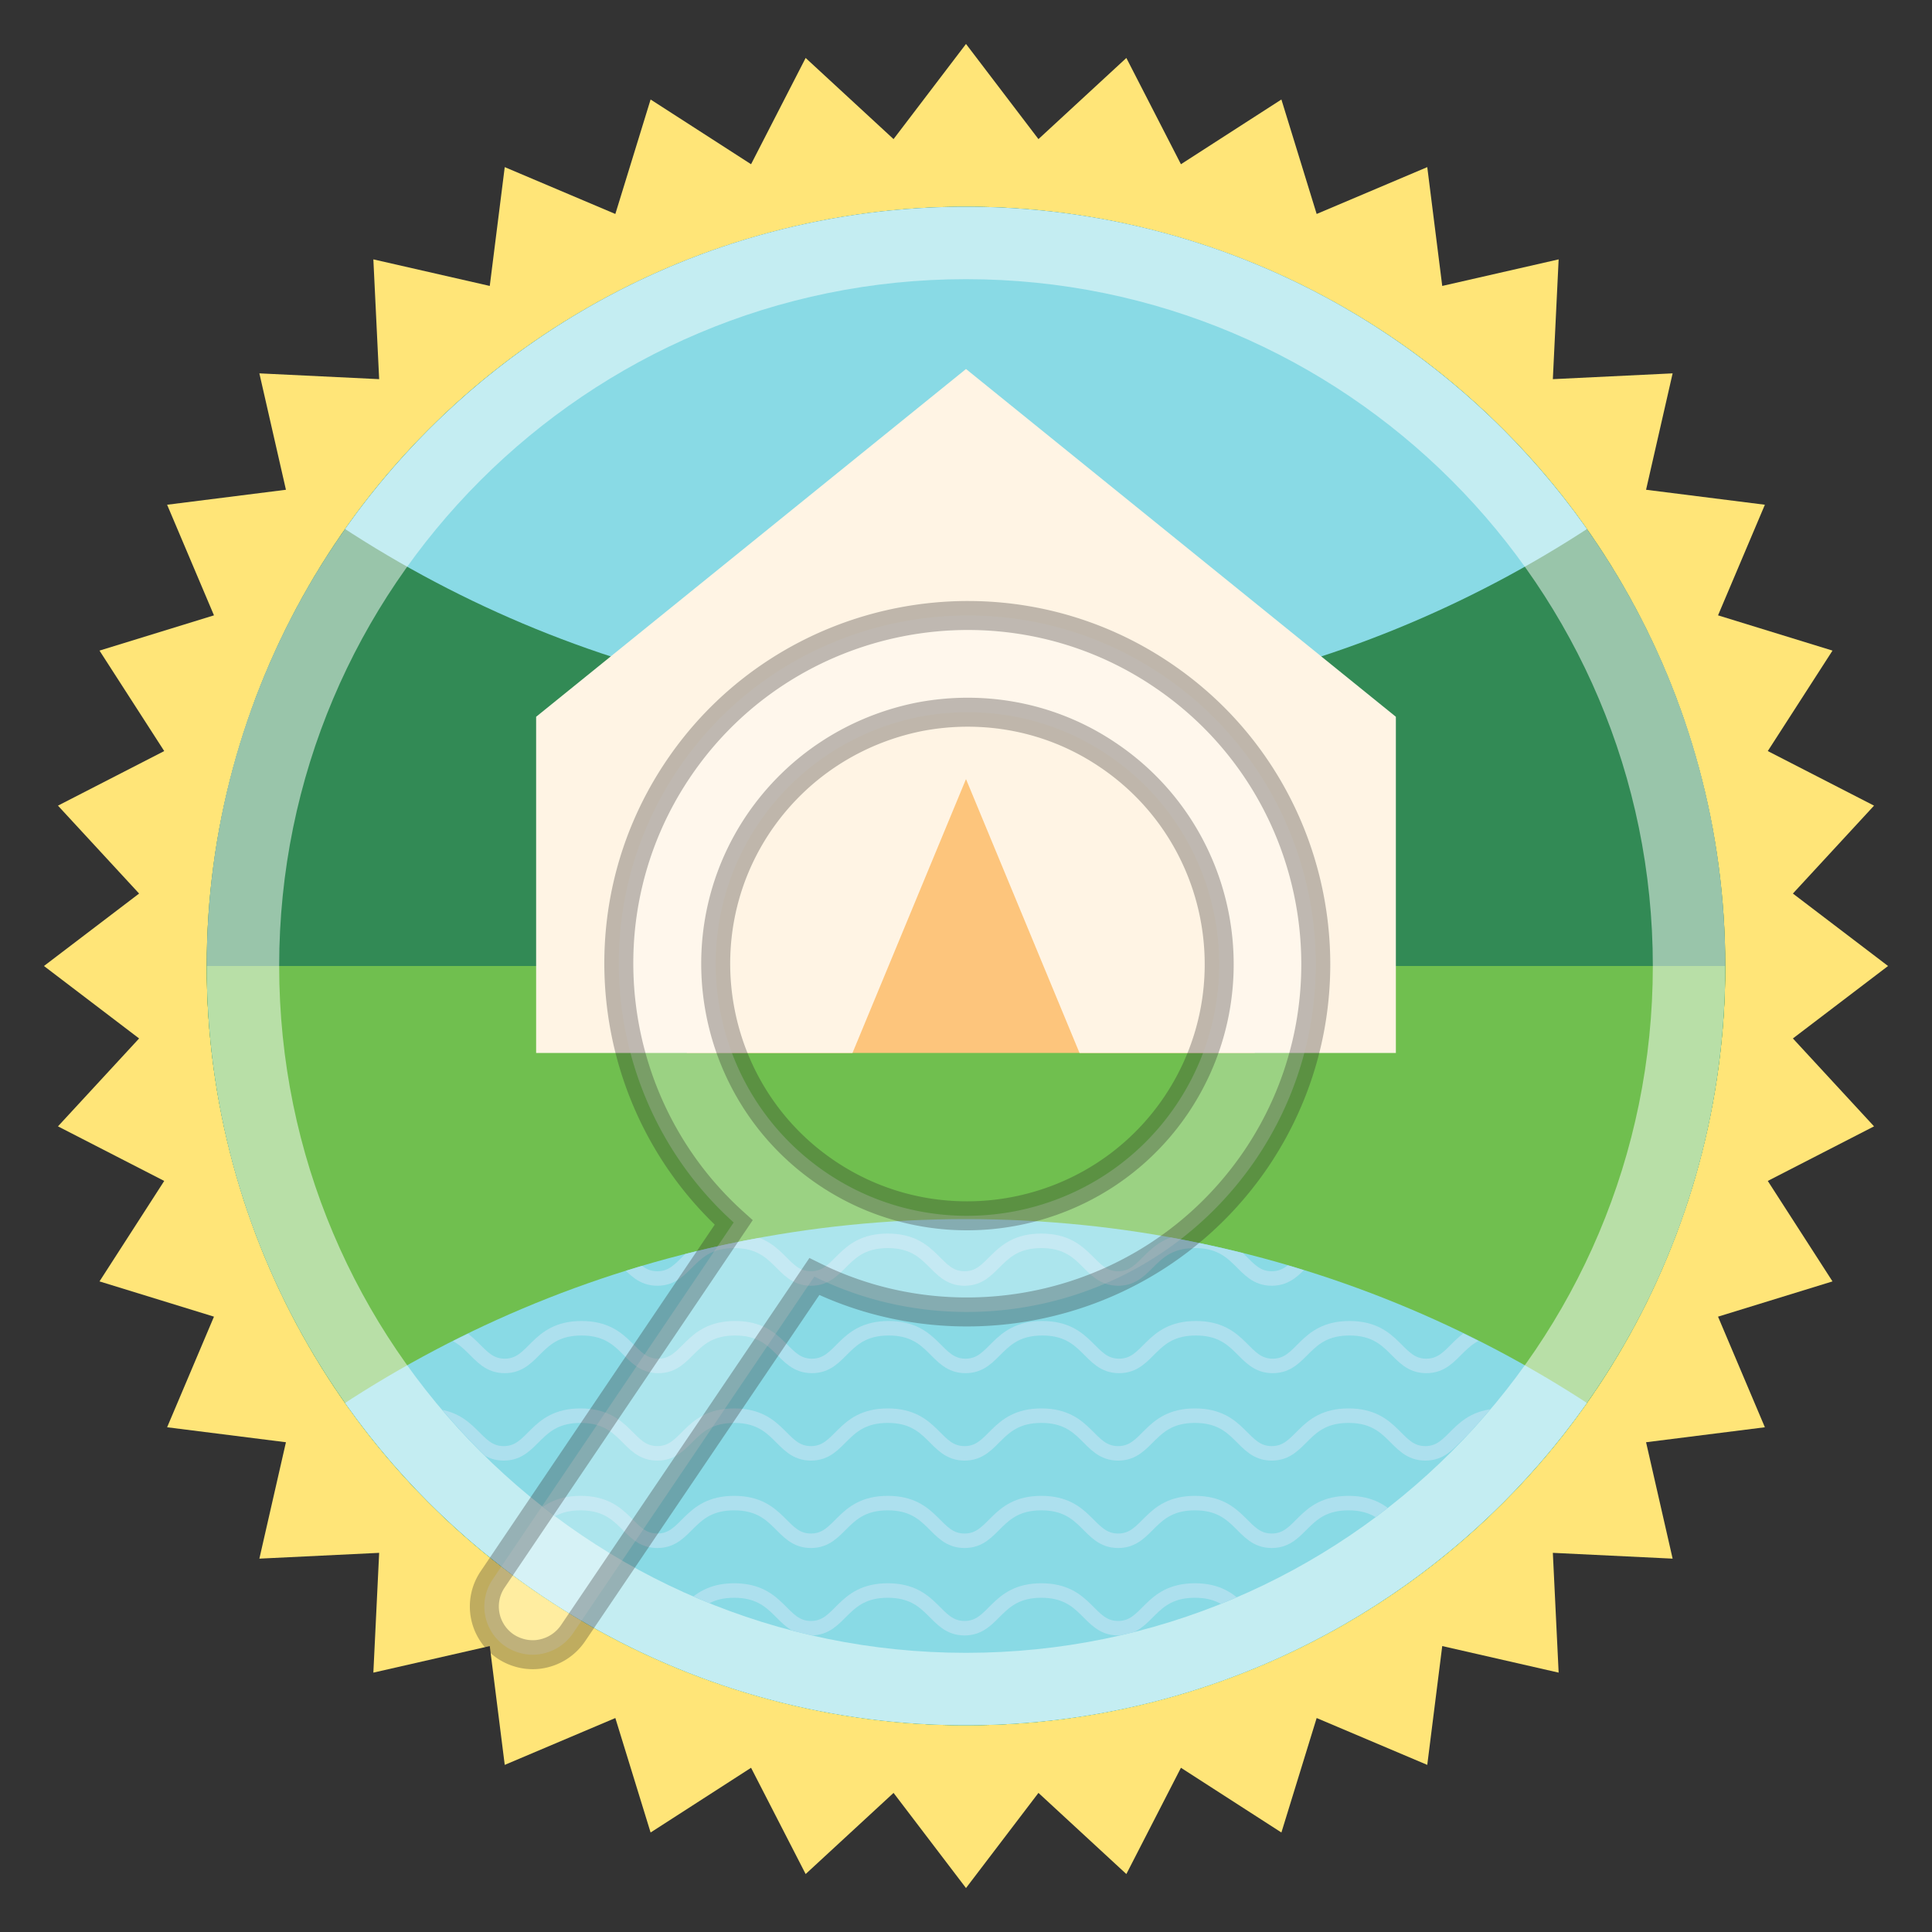 <svg id="Layer_1" xmlns="http://www.w3.org/2000/svg" xmlns:xlink="http://www.w3.org/1999/xlink" viewBox="0 0 400 400"><rect x="0" y="0" width="400" height="400" fill="#333333" stroke="none"/><style>.st4{clip-path:url(#SVGID_2_);fill:#89dae5}.st8{clip-path:url(#SVGID_4_)}.st9{fill:none;stroke:#ade0ee;stroke-width:3;stroke-miterlimit:10}</style><path fill="#ffe578" d="M200 9.1l15 19.7L233.2 12l11.3 22 20.8-13.4 7.3 23.7 22.9-9.7 3.1 24.6 24.1-5.5-1.2 24.8 24.8-1.2-5.5 24.1 24.6 3.1-9.7 22.9 23.7 7.3-13.4 20.8 22 11.3-16.8 18.2 19.7 15-19.7 15 16.8 18.2-22 11.3 13.4 20.8-23.7 7.3 9.7 22.9-24.6 3.1 5.5 24.1-24.8-1.2 1.2 24.8-24.1-5.5-3.1 24.6-22.9-9.7-7.3 23.7-20.8-13.4-11.3 22-18.2-16.8-15 19.7-15-19.7-18.2 16.8-11.3-22-20.8 13.4-7.3-23.7-22.9 9.7-3.1-24.6-24.1 5.5 1.2-24.8-24.8 1.2 5.5-24.1-24.6-3.1 9.7-22.9-23.7-7.3L34 244.5l-22-11.3L28.8 215 9.1 200l19.7-15L12 166.8l22-11.3-13.4-20.8 23.7-7.3-9.7-22.9 24.6-3.1-5.5-24.1 24.8 1.2-1.2-24.8 24.1 5.5 3.1-24.6 22.9 9.7 7.3-23.7L155.5 34l11.3-22L185 28.8z"/><circle cx="200" cy="200" r="157.2" fill="#448450"/><defs><circle id="SVGID_1_" cx="200" cy="200" r="157.2"/></defs><clipPath id="SVGID_2_"><use xlink:href="#SVGID_1_" overflow="visible"/></clipPath><circle cx="200" cy="200" r="157.2" clip-path="url(#SVGID_2_)" fill="#328a55"/><path d="M42.8 200c0 86.8 70.4 157.2 157.2 157.2S357.2 286.8 357.2 200H42.8z" clip-path="url(#SVGID_2_)" fill="#70bf4f"/><path class="st4" d="M-35.9 488.3C-35.9 358 69.7 252.4 200 252.4S435.9 358 435.9 488.3H-35.9zM-35.9-88.3C-35.9 42 69.7 147.6 200 147.6S435.9 42 435.9-88.3H-35.9z"/><path fill="#fdc57c" d="M142.2 135.7h117.6V218H142.2z"/><path fill="#fff4e4" d="M223.5 218H289v-69.6l-89-72-89 72V218h65.5l23.5-56.7z"/><path d="M200 42.8c-86.8 0-157.2 70.4-157.2 157.2S113.2 357.2 200 357.2 357.2 286.8 357.2 200 286.8 42.8 200 42.8zm0 299.4c-78.5 0-142.2-63.7-142.2-142.2S121.5 57.8 200 57.8 342.2 121.5 342.2 200 278.5 342.2 200 342.2z" opacity=".5" fill="#fff"/><g><defs><path id="SVGID_3_" d="M315.6 282.7c-34.2-19.3-73.6-30.3-115.6-30.3s-81.5 11-115.6 30.3c25.8 36 68 59.5 115.6 59.5s89.9-23.5 115.6-59.5z"/></defs><clipPath id="SVGID_4_"><use xlink:href="#SVGID_3_" overflow="visible" opacity=".4"/></clipPath><g class="st8"><path class="st9" d="M24.8 275c9.6 0 9.6 7.8 15.9 7.8S47 275 56.6 275s9.6 7.8 15.9 7.8S79 275 88.6 275s9.6 7.8 15.9 7.8 6.3-7.8 15.9-7.8c9.6 0 9.6 7.8 15.9 7.8 6.3 0 6.3-7.8 15.9-7.8s9.6 7.8 15.9 7.8c6.3 0 6.3-7.8 15.9-7.8 9.6 0 9.6 7.8 15.9 7.8 6.3 0 6.3-7.8 15.9-7.8s9.6 7.8 15.9 7.8c6.3 0 6.3-7.8 15.9-7.8 9.6 0 9.6 7.8 15.9 7.8s6.3-7.8 15.9-7.8 9.6 7.8 15.9 7.8c6.3 0 6.3-7.8 15.9-7.8 9.6 0 9.6 7.8 15.9 7.8 6.3 0 6.3-7.8 15.9-7.8s9.6 7.8 15.9 7.8 6.3-7.8 15.9-7.8 9.6 7.8 15.9 7.8"/></g><g class="st8"><path class="st9" d="M24.8 293.1c9.6 0 9.6 7.8 15.9 7.8s6.3-7.8 15.9-7.8 9.6 7.8 15.9 7.8 6.3-7.8 15.9-7.8 9.6 7.8 15.9 7.8 6.3-7.8 15.9-7.8c9.6 0 9.6 7.8 15.9 7.8 6.3 0 6.3-7.8 15.9-7.8s9.6 7.8 15.9 7.8c6.3 0 6.3-7.8 15.9-7.8 9.6 0 9.6 7.8 15.9 7.8 6.3 0 6.3-7.8 15.9-7.8s9.6 7.8 15.9 7.8c6.3 0 6.3-7.8 15.9-7.8 9.6 0 9.6 7.8 15.9 7.8s6.3-7.8 15.9-7.8 9.6 7.8 15.9 7.8c6.3 0 6.3-7.8 15.9-7.8 9.6 0 9.6 7.8 15.9 7.8 6.3 0 6.3-7.8 15.9-7.8s9.6 7.8 15.9 7.8 6.3-7.8 15.9-7.8 9.6 7.8 15.9 7.8"/></g><g class="st8"><path class="st9" d="M24.8 256.9c9.6 0 9.6 7.8 15.9 7.8s6.3-7.8 15.9-7.8 9.6 7.8 15.9 7.8 6.3-7.8 15.9-7.8 9.6 7.8 15.9 7.8 6.3-7.8 15.9-7.8c9.6 0 9.6 7.8 15.9 7.8 6.3 0 6.3-7.8 15.9-7.8s9.6 7.8 15.9 7.8c6.3 0 6.3-7.8 15.9-7.8 9.6 0 9.6 7.8 15.9 7.8 6.3 0 6.3-7.8 15.9-7.8s9.6 7.8 15.9 7.8c6.3 0 6.3-7.8 15.9-7.8 9.6 0 9.6 7.8 15.9 7.8s6.3-7.8 15.9-7.8 9.6 7.8 15.9 7.8c6.3 0 6.3-7.8 15.9-7.8 9.6 0 9.6 7.8 15.9 7.8 6.3 0 6.3-7.8 15.9-7.8s9.6 7.8 15.9 7.8 6.3-7.8 15.9-7.8 9.6 7.8 15.9 7.8"/></g><g class="st8"><path class="st9" d="M24.8 311.2c9.6 0 9.6 7.8 15.9 7.8s6.3-7.8 15.9-7.8 9.6 7.8 15.9 7.8 6.3-7.8 15.9-7.8 9.6 7.8 15.9 7.8 6.3-7.8 15.9-7.8c9.6 0 9.6 7.8 15.9 7.8 6.3 0 6.3-7.8 15.9-7.8s9.6 7.8 15.9 7.8c6.3 0 6.3-7.8 15.9-7.8 9.6 0 9.6 7.8 15.9 7.8 6.3 0 6.3-7.8 15.9-7.8s9.6 7.8 15.9 7.8c6.3 0 6.3-7.8 15.9-7.8 9.6 0 9.6 7.8 15.9 7.8s6.3-7.8 15.9-7.8 9.6 7.8 15.9 7.8c6.3 0 6.3-7.8 15.9-7.8 9.6 0 9.6 7.8 15.9 7.8 6.3 0 6.3-7.8 15.9-7.8s9.6 7.8 15.9 7.8 6.3-7.8 15.9-7.8 9.6 7.8 15.9 7.8"/></g><g class="st8"><path class="st9" d="M24.8 329.3c9.6 0 9.6 7.8 15.9 7.8s6.3-7.8 15.9-7.8 9.6 7.8 15.9 7.8 6.3-7.8 15.9-7.8 9.6 7.8 15.9 7.8 6.3-7.8 15.9-7.8c9.6 0 9.6 7.8 15.9 7.8 6.3 0 6.3-7.8 15.9-7.8s9.6 7.8 15.9 7.8c6.3 0 6.3-7.8 15.9-7.8 9.6 0 9.6 7.8 15.9 7.8 6.3 0 6.3-7.8 15.9-7.8s9.6 7.8 15.9 7.8c6.3 0 6.3-7.8 15.9-7.8 9.6 0 9.6 7.8 15.9 7.8s6.3-7.8 15.9-7.8 9.6 7.8 15.9 7.8c6.3 0 6.3-7.8 15.9-7.8 9.6 0 9.6 7.8 15.9 7.8 6.3 0 6.3-7.8 15.9-7.8s9.6 7.8 15.9 7.8 6.3-7.8 15.9-7.8 9.6 7.8 15.9 7.8"/></g></g><path d="M240.7 139.8c-32.9-22.3-77.9-13.6-100.2 19.3-20.4 30.1-14.9 70.3 11.4 94L102 327a9.99 9.99 0 0 0 2.7 13.9c2.3 1.5 5 2 7.5 1.5s4.8-1.9 6.4-4.2l50-73.9c14.4 7.1 30.4 8.9 45.4 6 18.1-3.5 34.9-13.9 46.1-30.4 22.2-32.9 13.6-77.8-19.4-100.1zm2.8 89c-16.1 23.8-48.6 30.1-72.4 14-23.8-16.1-30.1-48.6-14-72.4 8.1-11.9 20.2-19.4 33.3-22 13.1-2.5 27.2-.1 39.1 8 23.8 16.1 30.1 48.5 14 72.4z" opacity=".3" fill="#fff" stroke="#282525" stroke-width="6" stroke-miterlimit="10"/></svg>